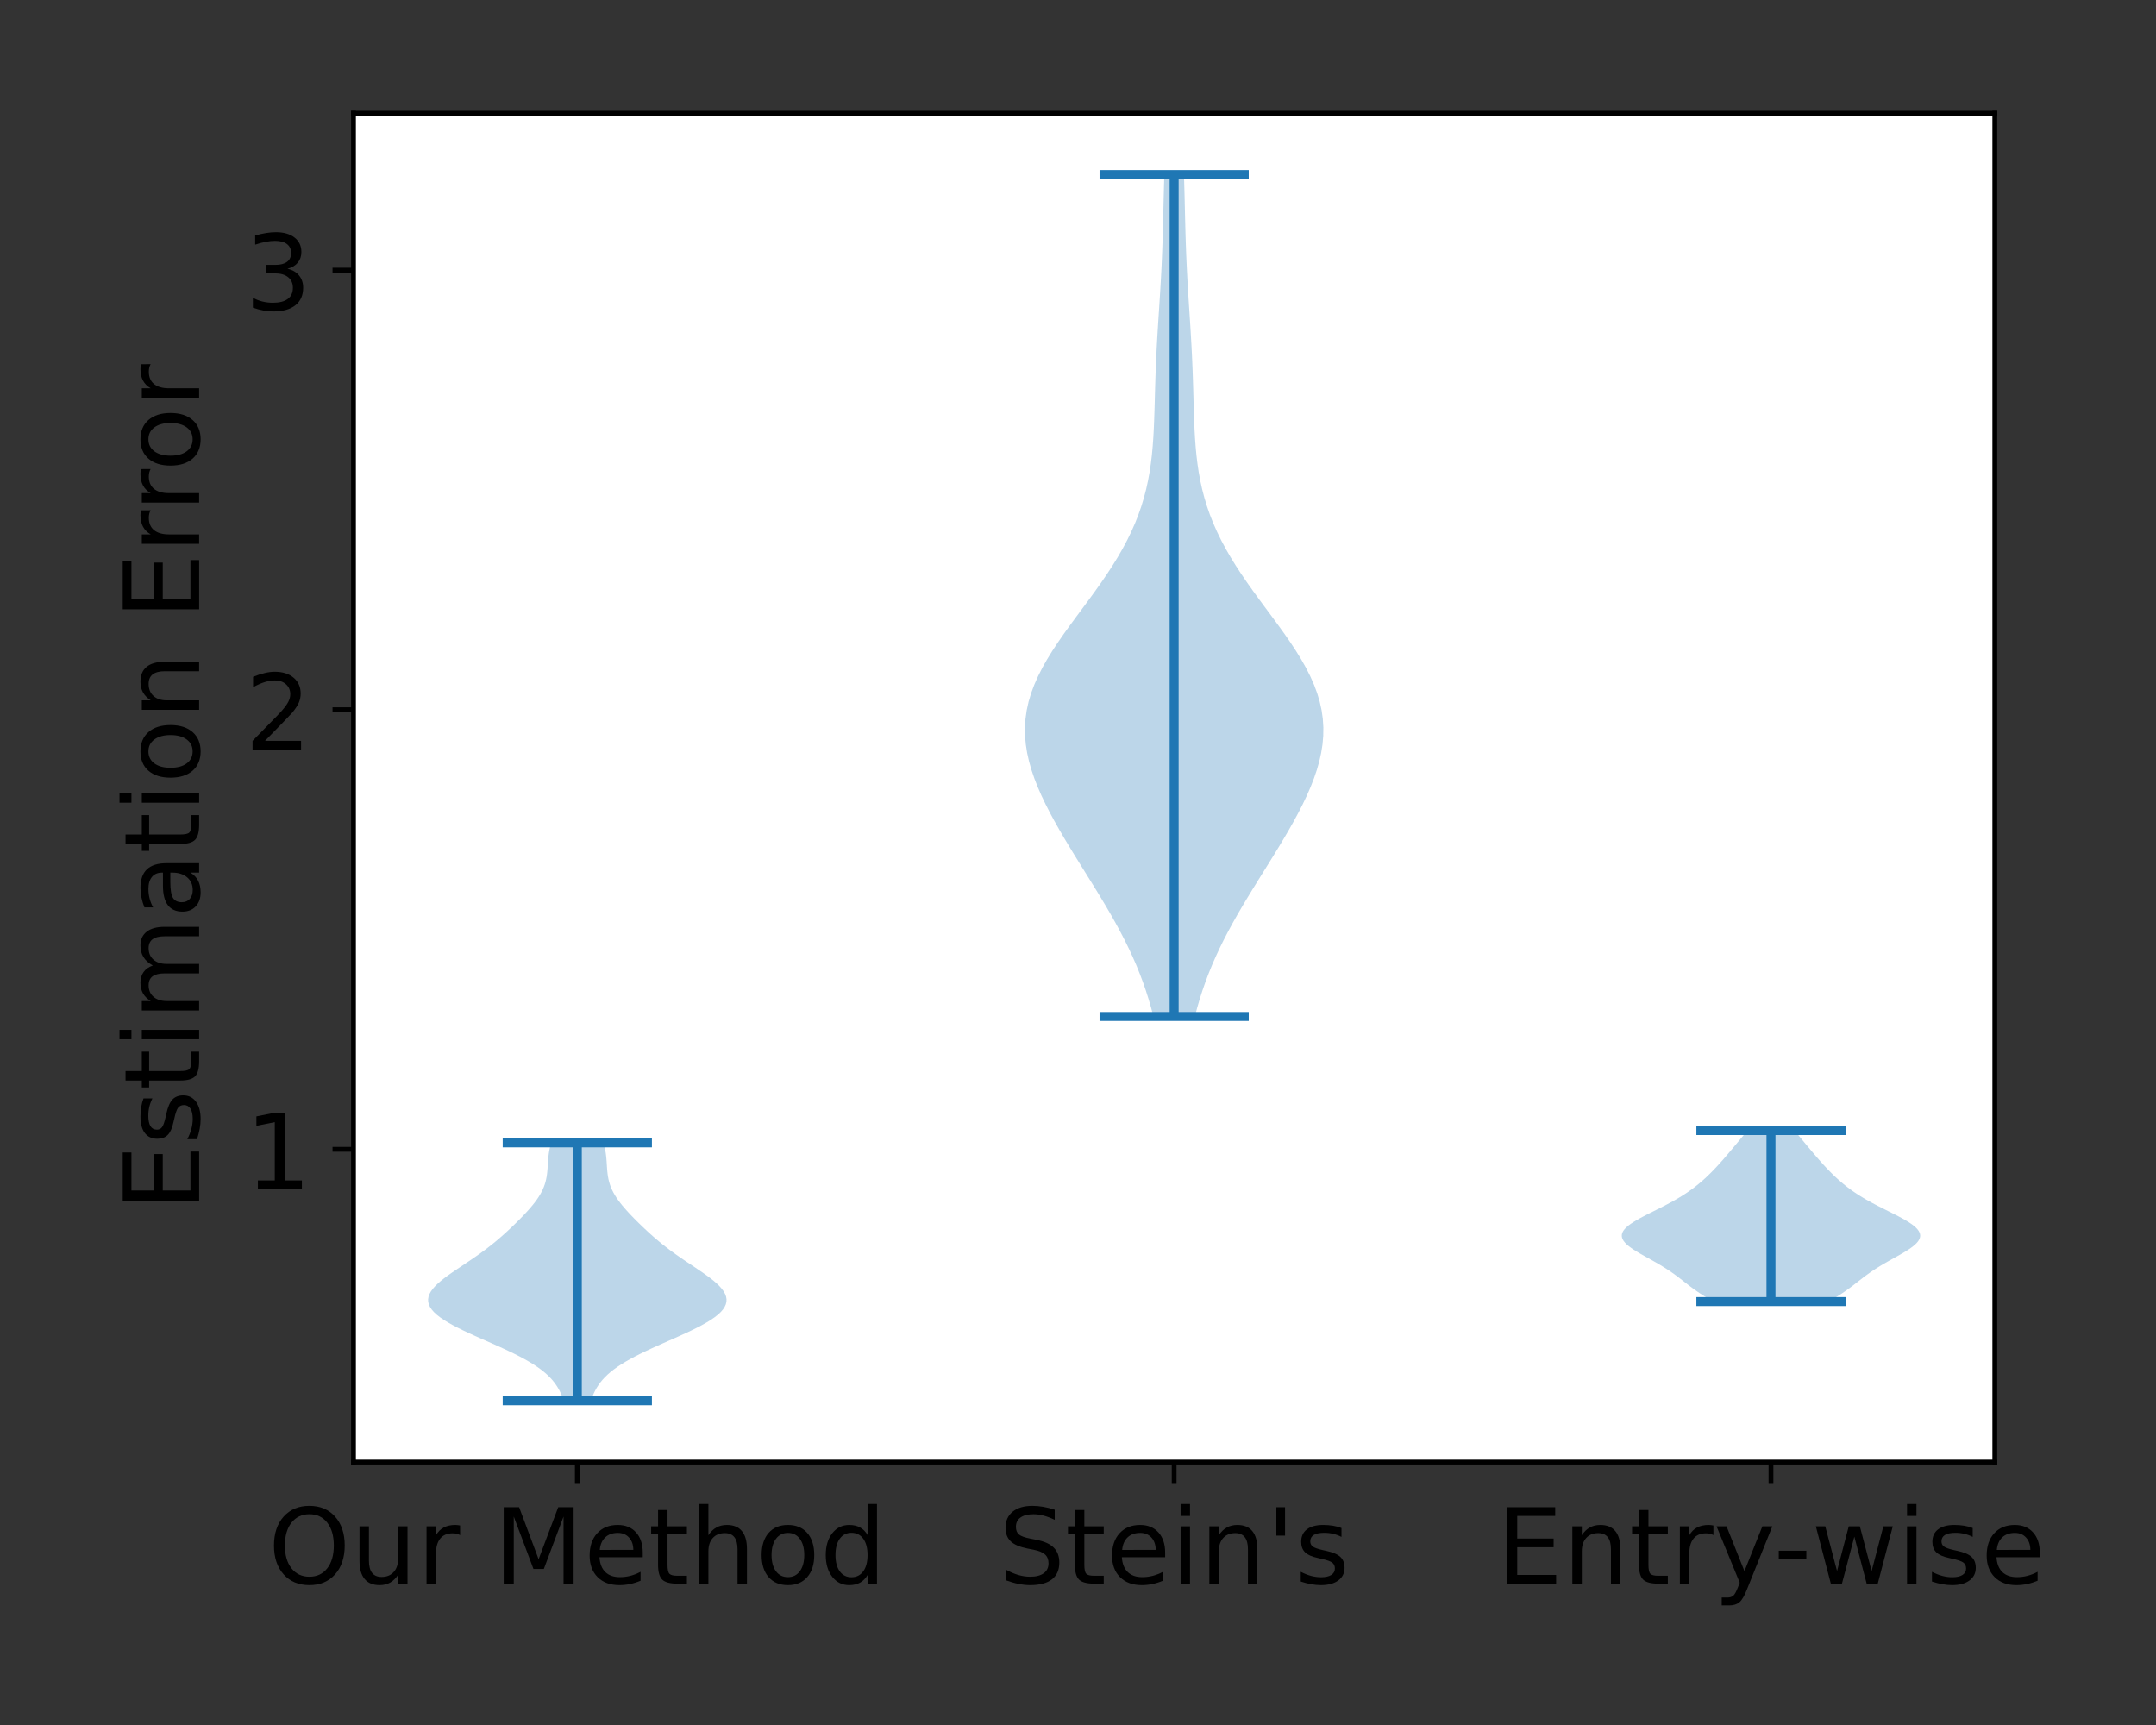 <?xml version="1.0" encoding="utf-8" standalone="no"?>
<!DOCTYPE svg PUBLIC "-//W3C//DTD SVG 1.1//EN"
  "http://www.w3.org/Graphics/SVG/1.1/DTD/svg11.dtd">
<!-- Created with matplotlib (https://matplotlib.org/) -->
<svg height="288pt" version="1.1" viewBox="0 0 360 288" width="360pt" xmlns="http://www.w3.org/2000/svg" xmlns:xlink="http://www.w3.org/1999/xlink">
 <rect x="0" y="0" width="360" height="288" fill="#333333" stroke="none"/>
 <defs>
  <style type="text/css">*{stroke-linecap:butt;stroke-linejoin:round;}</style>
 </defs>
 <g id="figure_1">
  <g id="patch_1">
   <path d="M 0 288 
L 360 288 
L 360 0 
L 0 0 
z
" style="fill:none;"/>
  </g>
  <g id="axes_1">
   <g id="patch_2">
    <path d="M 59.025 244.1 
L 333.083 244.1 
L 333.083 18.9 
L 59.025 18.9 
z
" style="fill:#ffffff;"/>
   </g>
   <g id="PolyCollection_1">
    <path clip-path="url(#pf99991a822)" d="M 98.66 233.864 
L 94.133 233.864 
L 93.977 233.429 
L 93.804 232.994 
L 93.612 232.559 
L 93.395 232.124 
L 93.15 231.689 
L 92.874 231.254 
L 92.56 230.819 
L 92.206 230.384 
L 91.807 229.949 
L 91.361 229.514 
L 90.863 229.079 
L 90.313 228.644 
L 89.709 228.209 
L 89.051 227.774 
L 88.339 227.34 
L 87.576 226.905 
L 86.763 226.47 
L 85.906 226.035 
L 85.009 225.6 
L 84.079 225.165 
L 83.123 224.73 
L 82.149 224.295 
L 81.166 223.86 
L 80.183 223.425 
L 79.211 222.99 
L 78.258 222.555 
L 77.335 222.12 
L 76.452 221.685 
L 75.619 221.25 
L 74.843 220.815 
L 74.134 220.38 
L 73.498 219.946 
L 72.942 219.511 
L 72.471 219.076 
L 72.089 218.641 
L 71.798 218.206 
L 71.6 217.771 
L 71.495 217.336 
L 71.482 216.901 
L 71.558 216.466 
L 71.719 216.031 
L 71.961 215.596 
L 72.278 215.161 
L 72.663 214.726 
L 73.109 214.291 
L 73.609 213.856 
L 74.154 213.421 
L 74.735 212.986 
L 75.346 212.552 
L 75.977 212.117 
L 76.622 211.682 
L 77.273 211.247 
L 77.924 210.812 
L 78.57 210.377 
L 79.206 209.942 
L 79.829 209.507 
L 80.436 209.072 
L 81.025 208.637 
L 81.595 208.202 
L 82.148 207.767 
L 82.682 207.332 
L 83.2 206.897 
L 83.703 206.462 
L 84.192 206.027 
L 84.67 205.592 
L 85.136 205.158 
L 85.594 204.723 
L 86.043 204.288 
L 86.484 203.853 
L 86.916 203.418 
L 87.338 202.983 
L 87.75 202.548 
L 88.149 202.113 
L 88.533 201.678 
L 88.899 201.243 
L 89.246 200.808 
L 89.57 200.373 
L 89.87 199.938 
L 90.144 199.503 
L 90.389 199.068 
L 90.605 198.633 
L 90.792 198.199 
L 90.951 197.764 
L 91.083 197.329 
L 91.189 196.894 
L 91.273 196.459 
L 91.337 196.024 
L 91.386 195.589 
L 91.423 195.154 
L 91.453 194.719 
L 91.481 194.284 
L 91.509 193.849 
L 91.544 193.414 
L 91.587 192.979 
L 91.643 192.544 
L 91.715 192.109 
L 91.803 191.674 
L 91.909 191.239 
L 92.034 190.805 
L 100.759 190.805 
L 100.759 190.805 
L 100.884 191.239 
L 100.99 191.674 
L 101.078 192.109 
L 101.15 192.544 
L 101.206 192.979 
L 101.249 193.414 
L 101.284 193.849 
L 101.313 194.284 
L 101.34 194.719 
L 101.37 195.154 
L 101.407 195.589 
L 101.456 196.024 
L 101.52 196.459 
L 101.604 196.894 
L 101.71 197.329 
L 101.842 197.764 
L 102.001 198.199 
L 102.188 198.633 
L 102.404 199.068 
L 102.65 199.503 
L 102.923 199.938 
L 103.223 200.373 
L 103.547 200.808 
L 103.894 201.243 
L 104.26 201.678 
L 104.644 202.113 
L 105.043 202.548 
L 105.455 202.983 
L 105.877 203.418 
L 106.309 203.853 
L 106.75 204.288 
L 107.199 204.723 
L 107.657 205.158 
L 108.124 205.592 
L 108.601 206.027 
L 109.09 206.462 
L 109.593 206.897 
L 110.111 207.332 
L 110.645 207.767 
L 111.198 208.202 
L 111.768 208.637 
L 112.358 209.072 
L 112.964 209.507 
L 113.587 209.942 
L 114.223 210.377 
L 114.869 210.812 
L 115.52 211.247 
L 116.171 211.682 
L 116.816 212.117 
L 117.447 212.552 
L 118.058 212.986 
L 118.639 213.421 
L 119.184 213.856 
L 119.684 214.291 
L 120.13 214.726 
L 120.515 215.161 
L 120.832 215.596 
L 121.074 216.031 
L 121.235 216.466 
L 121.311 216.901 
L 121.298 217.336 
L 121.193 217.771 
L 120.995 218.206 
L 120.704 218.641 
L 120.322 219.076 
L 119.851 219.511 
L 119.295 219.946 
L 118.659 220.38 
L 117.95 220.815 
L 117.174 221.25 
L 116.341 221.685 
L 115.458 222.12 
L 114.535 222.555 
L 113.582 222.99 
L 112.61 223.425 
L 111.627 223.86 
L 110.644 224.295 
L 109.67 224.73 
L 108.714 225.165 
L 107.784 225.6 
L 106.887 226.035 
L 106.03 226.47 
L 105.217 226.905 
L 104.454 227.34 
L 103.742 227.774 
L 103.084 228.209 
L 102.48 228.644 
L 101.93 229.079 
L 101.433 229.514 
L 100.986 229.949 
L 100.587 230.384 
L 100.233 230.819 
L 99.92 231.254 
L 99.643 231.689 
L 99.398 232.124 
L 99.181 232.559 
L 98.989 232.994 
L 98.816 233.429 
L 98.66 233.864 
z
" style="fill:#1f77b4;fill-opacity:0.3;"/>
   </g>
   <g id="PolyCollection_2">
    <path clip-path="url(#pf99991a822)" d="M 199.514 169.706 
L 192.594 169.706 
L 192.217 168.286 
L 191.803 166.866 
L 191.352 165.446 
L 190.86 164.027 
L 190.327 162.607 
L 189.752 161.187 
L 189.134 159.767 
L 188.475 158.347 
L 187.775 156.927 
L 187.038 155.507 
L 186.266 154.087 
L 185.464 152.667 
L 184.635 151.247 
L 183.784 149.828 
L 182.917 148.408 
L 182.038 146.988 
L 181.154 145.568 
L 180.27 144.148 
L 179.391 142.728 
L 178.523 141.308 
L 177.672 139.888 
L 176.843 138.468 
L 176.043 137.048 
L 175.278 135.629 
L 174.554 134.209 
L 173.879 132.789 
L 173.261 131.369 
L 172.706 129.949 
L 172.223 128.529 
L 171.819 127.109 
L 171.503 125.689 
L 171.28 124.269 
L 171.157 122.85 
L 171.14 121.43 
L 171.231 120.01 
L 171.433 118.59 
L 171.745 117.17 
L 172.168 115.75 
L 172.695 114.33 
L 173.323 112.91 
L 174.043 111.49 
L 174.846 110.07 
L 175.722 108.651 
L 176.66 107.231 
L 177.645 105.811 
L 178.666 104.391 
L 179.709 102.971 
L 180.762 101.551 
L 181.81 100.131 
L 182.844 98.711 
L 183.852 97.291 
L 184.824 95.871 
L 185.752 94.452 
L 186.628 93.032 
L 187.447 91.612 
L 188.204 90.192 
L 188.897 88.772 
L 189.524 87.352 
L 190.084 85.932 
L 190.579 84.512 
L 191.009 83.092 
L 191.379 81.673 
L 191.691 80.253 
L 191.951 78.833 
L 192.163 77.413 
L 192.333 75.993 
L 192.466 74.573 
L 192.57 73.153 
L 192.65 71.733 
L 192.711 70.313 
L 192.76 68.893 
L 192.802 67.474 
L 192.84 66.054 
L 192.88 64.634 
L 192.924 63.214 
L 192.973 61.794 
L 193.031 60.374 
L 193.097 58.954 
L 193.17 57.534 
L 193.251 56.114 
L 193.337 54.694 
L 193.427 53.275 
L 193.52 51.855 
L 193.611 50.435 
L 193.701 49.015 
L 193.786 47.595 
L 193.865 46.175 
L 193.938 44.755 
L 194.003 43.335 
L 194.061 41.915 
L 194.111 40.496 
L 194.155 39.076 
L 194.194 37.656 
L 194.23 36.236 
L 194.263 34.816 
L 194.297 33.396 
L 194.333 31.976 
L 194.372 30.556 
L 194.416 29.136 
L 197.692 29.136 
L 197.692 29.136 
L 197.736 30.556 
L 197.775 31.976 
L 197.811 33.396 
L 197.845 34.816 
L 197.878 36.236 
L 197.914 37.656 
L 197.953 39.076 
L 197.997 40.496 
L 198.047 41.915 
L 198.105 43.335 
L 198.17 44.755 
L 198.243 46.175 
L 198.322 47.595 
L 198.407 49.015 
L 198.497 50.435 
L 198.588 51.855 
L 198.681 53.275 
L 198.771 54.694 
L 198.857 56.114 
L 198.938 57.534 
L 199.011 58.954 
L 199.077 60.374 
L 199.135 61.794 
L 199.184 63.214 
L 199.228 64.634 
L 199.268 66.054 
L 199.306 67.474 
L 199.348 68.893 
L 199.397 70.313 
L 199.458 71.733 
L 199.538 73.153 
L 199.642 74.573 
L 199.775 75.993 
L 199.945 77.413 
L 200.157 78.833 
L 200.417 80.253 
L 200.729 81.673 
L 201.099 83.092 
L 201.529 84.512 
L 202.024 85.932 
L 202.584 87.352 
L 203.211 88.772 
L 203.904 90.192 
L 204.661 91.612 
L 205.48 93.032 
L 206.356 94.452 
L 207.284 95.871 
L 208.256 97.291 
L 209.264 98.711 
L 210.297 100.131 
L 211.346 101.551 
L 212.399 102.971 
L 213.442 104.391 
L 214.463 105.811 
L 215.448 107.231 
L 216.385 108.651 
L 217.262 110.07 
L 218.065 111.49 
L 218.785 112.91 
L 219.413 114.33 
L 219.94 115.75 
L 220.363 117.17 
L 220.675 118.59 
L 220.877 120.01 
L 220.968 121.43 
L 220.951 122.85 
L 220.828 124.269 
L 220.605 125.689 
L 220.289 127.109 
L 219.885 128.529 
L 219.402 129.949 
L 218.847 131.369 
L 218.229 132.789 
L 217.554 134.209 
L 216.83 135.629 
L 216.065 137.048 
L 215.265 138.468 
L 214.436 139.888 
L 213.585 141.308 
L 212.717 142.728 
L 211.838 144.148 
L 210.954 145.568 
L 210.07 146.988 
L 209.191 148.408 
L 208.324 149.828 
L 207.473 151.247 
L 206.644 152.667 
L 205.841 154.087 
L 205.07 155.507 
L 204.332 156.927 
L 203.633 158.347 
L 202.974 159.767 
L 202.356 161.187 
L 201.781 162.607 
L 201.248 164.027 
L 200.756 165.446 
L 200.305 166.866 
L 199.891 168.286 
L 199.514 169.706 
z
" style="fill:#1f77b4;fill-opacity:0.3;"/>
   </g>
   <g id="PolyCollection_3">
    <path clip-path="url(#pf99991a822)" d="M 305.338 217.305 
L 286.085 217.305 
L 285.591 217.016 
L 285.109 216.728 
L 284.641 216.439 
L 284.188 216.151 
L 283.75 215.863 
L 283.328 215.574 
L 282.919 215.286 
L 282.524 214.997 
L 282.139 214.709 
L 281.762 214.42 
L 281.391 214.132 
L 281.022 213.844 
L 280.652 213.555 
L 280.277 213.267 
L 279.894 212.978 
L 279.5 212.69 
L 279.092 212.401 
L 278.669 212.113 
L 278.23 211.825 
L 277.773 211.536 
L 277.299 211.248 
L 276.81 210.959 
L 276.308 210.671 
L 275.797 210.382 
L 275.279 210.094 
L 274.761 209.806 
L 274.249 209.517 
L 273.747 209.229 
L 273.264 208.94 
L 272.806 208.652 
L 272.38 208.364 
L 271.993 208.075 
L 271.65 207.787 
L 271.359 207.498 
L 271.125 207.21 
L 270.951 206.921 
L 270.841 206.633 
L 270.797 206.345 
L 270.821 206.056 
L 270.911 205.768 
L 271.068 205.479 
L 271.289 205.191 
L 271.57 204.902 
L 271.907 204.614 
L 272.295 204.326 
L 272.729 204.037 
L 273.202 203.749 
L 273.708 203.46 
L 274.241 203.172 
L 274.793 202.883 
L 275.359 202.595 
L 275.934 202.307 
L 276.51 202.018 
L 277.085 201.73 
L 277.653 201.441 
L 278.21 201.153 
L 278.754 200.864 
L 279.283 200.576 
L 279.795 200.288 
L 280.289 199.999 
L 280.764 199.711 
L 281.22 199.422 
L 281.657 199.134 
L 282.077 198.846 
L 282.48 198.557 
L 282.866 198.269 
L 283.237 197.98 
L 283.595 197.692 
L 283.94 197.403 
L 284.273 197.115 
L 284.595 196.827 
L 284.908 196.538 
L 285.211 196.25 
L 285.507 195.961 
L 285.796 195.673 
L 286.078 195.384 
L 286.354 195.096 
L 286.625 194.808 
L 286.891 194.519 
L 287.153 194.231 
L 287.41 193.942 
L 287.665 193.654 
L 287.917 193.365 
L 288.166 193.077 
L 288.413 192.789 
L 288.658 192.5 
L 288.902 192.212 
L 289.146 191.923 
L 289.388 191.635 
L 289.63 191.346 
L 289.871 191.058 
L 290.111 190.77 
L 290.351 190.481 
L 290.591 190.193 
L 290.829 189.904 
L 291.067 189.616 
L 291.303 189.328 
L 291.537 189.039 
L 291.769 188.751 
L 299.654 188.751 
L 299.654 188.751 
L 299.886 189.039 
L 300.12 189.328 
L 300.356 189.616 
L 300.593 189.904 
L 300.832 190.193 
L 301.071 190.481 
L 301.312 190.77 
L 301.552 191.058 
L 301.793 191.346 
L 302.035 191.635 
L 302.277 191.923 
L 302.52 192.212 
L 302.764 192.5 
L 303.01 192.789 
L 303.257 193.077 
L 303.506 193.365 
L 303.758 193.654 
L 304.012 193.942 
L 304.27 194.231 
L 304.532 194.519 
L 304.798 194.808 
L 305.069 195.096 
L 305.345 195.384 
L 305.627 195.673 
L 305.916 195.961 
L 306.211 196.25 
L 306.515 196.538 
L 306.828 196.827 
L 307.15 197.115 
L 307.483 197.403 
L 307.828 197.692 
L 308.185 197.98 
L 308.557 198.269 
L 308.943 198.557 
L 309.346 198.846 
L 309.765 199.134 
L 310.203 199.422 
L 310.659 199.711 
L 311.134 199.999 
L 311.628 200.288 
L 312.14 200.576 
L 312.668 200.864 
L 313.213 201.153 
L 313.77 201.441 
L 314.338 201.73 
L 314.912 202.018 
L 315.489 202.307 
L 316.063 202.595 
L 316.63 202.883 
L 317.182 203.172 
L 317.715 203.46 
L 318.221 203.749 
L 318.694 204.037 
L 319.127 204.326 
L 319.516 204.614 
L 319.853 204.902 
L 320.134 205.191 
L 320.354 205.479 
L 320.511 205.768 
L 320.602 206.056 
L 320.626 206.345 
L 320.582 206.633 
L 320.472 206.921 
L 320.298 207.21 
L 320.063 207.498 
L 319.772 207.787 
L 319.43 208.075 
L 319.043 208.364 
L 318.617 208.652 
L 318.159 208.94 
L 317.675 209.229 
L 317.174 209.517 
L 316.661 209.806 
L 316.143 210.094 
L 315.626 210.382 
L 315.115 210.671 
L 314.613 210.959 
L 314.124 211.248 
L 313.65 211.536 
L 313.193 211.825 
L 312.754 212.113 
L 312.331 212.401 
L 311.923 212.69 
L 311.529 212.978 
L 311.146 213.267 
L 310.771 213.555 
L 310.401 213.844 
L 310.032 214.132 
L 309.66 214.42 
L 309.284 214.709 
L 308.899 214.997 
L 308.504 215.286 
L 308.095 215.574 
L 307.673 215.863 
L 307.235 216.151 
L 306.782 216.439 
L 306.314 216.728 
L 305.832 217.016 
L 305.338 217.305 
z
" style="fill:#1f77b4;fill-opacity:0.3;"/>
   </g>
   <g id="matplotlib.axis_1">
    <g id="xtick_1">
     <g id="line2d_1">
      <defs>
       <path d="M 0 0 
L 0 3.5 
" id="md094836256" style="stroke:#000000;stroke-width:0.8;"/>
      </defs>
      <g>
       <use style="stroke:#000000;stroke-width:0.8;" x="96.397" xlink:href="#md094836256" y="244.1"/>
      </g>
     </g>
     <g id="text_1">
      <!-- Our Method -->
      <g transform="translate(44.767 264.397)scale(0.175 -0.175)">
       <defs>
        <path d="M 39.406 66.219 
Q 28.656 66.219 22.328 58.203 
Q 16.016 50.203 16.016 36.375 
Q 16.016 22.609 22.328 14.594 
Q 28.656 6.594 39.406 6.594 
Q 50.141 6.594 56.422 14.594 
Q 62.703 22.609 62.703 36.375 
Q 62.703 50.203 56.422 58.203 
Q 50.141 66.219 39.406 66.219 
z
M 39.406 74.219 
Q 54.734 74.219 63.906 63.938 
Q 73.094 53.656 73.094 36.375 
Q 73.094 19.141 63.906 8.859 
Q 54.734 -1.422 39.406 -1.422 
Q 24.031 -1.422 14.812 8.828 
Q 5.609 19.094 5.609 36.375 
Q 5.609 53.656 14.812 63.938 
Q 24.031 74.219 39.406 74.219 
z
" id="DejaVuSans-79"/>
        <path d="M 8.5 21.578 
L 8.5 54.688 
L 17.484 54.688 
L 17.484 21.922 
Q 17.484 14.156 20.5 10.266 
Q 23.531 6.391 29.594 6.391 
Q 36.859 6.391 41.078 11.031 
Q 45.312 15.672 45.312 23.688 
L 45.312 54.688 
L 54.297 54.688 
L 54.297 0 
L 45.312 0 
L 45.312 8.406 
Q 42.047 3.422 37.719 1 
Q 33.406 -1.422 27.688 -1.422 
Q 18.266 -1.422 13.375 4.438 
Q 8.5 10.297 8.5 21.578 
z
M 31.109 56 
z
" id="DejaVuSans-117"/>
        <path d="M 41.109 46.297 
Q 39.594 47.172 37.812 47.578 
Q 36.031 48 33.891 48 
Q 26.266 48 22.188 43.047 
Q 18.109 38.094 18.109 28.812 
L 18.109 0 
L 9.078 0 
L 9.078 54.688 
L 18.109 54.688 
L 18.109 46.188 
Q 20.953 51.172 25.484 53.578 
Q 30.031 56 36.531 56 
Q 37.453 56 38.578 55.875 
Q 39.703 55.766 41.062 55.516 
z
" id="DejaVuSans-114"/>
        <path id="DejaVuSans-32"/>
        <path d="M 9.812 72.906 
L 24.516 72.906 
L 43.109 23.297 
L 61.812 72.906 
L 76.516 72.906 
L 76.516 0 
L 66.891 0 
L 66.891 64.016 
L 48.094 14.016 
L 38.188 14.016 
L 19.391 64.016 
L 19.391 0 
L 9.812 0 
z
" id="DejaVuSans-77"/>
        <path d="M 56.203 29.594 
L 56.203 25.203 
L 14.891 25.203 
Q 15.484 15.922 20.484 11.062 
Q 25.484 6.203 34.422 6.203 
Q 39.594 6.203 44.453 7.469 
Q 49.312 8.734 54.109 11.281 
L 54.109 2.781 
Q 49.266 0.734 44.188 -0.344 
Q 39.109 -1.422 33.891 -1.422 
Q 20.797 -1.422 13.156 6.188 
Q 5.516 13.812 5.516 26.812 
Q 5.516 40.234 12.766 48.109 
Q 20.016 56 32.328 56 
Q 43.359 56 49.781 48.891 
Q 56.203 41.797 56.203 29.594 
z
M 47.219 32.234 
Q 47.125 39.594 43.094 43.984 
Q 39.062 48.391 32.422 48.391 
Q 24.906 48.391 20.391 44.141 
Q 15.875 39.891 15.188 32.172 
z
" id="DejaVuSans-101"/>
        <path d="M 18.312 70.219 
L 18.312 54.688 
L 36.812 54.688 
L 36.812 47.703 
L 18.312 47.703 
L 18.312 18.016 
Q 18.312 11.328 20.141 9.422 
Q 21.969 7.516 27.594 7.516 
L 36.812 7.516 
L 36.812 0 
L 27.594 0 
Q 17.188 0 13.234 3.875 
Q 9.281 7.766 9.281 18.016 
L 9.281 47.703 
L 2.688 47.703 
L 2.688 54.688 
L 9.281 54.688 
L 9.281 70.219 
z
" id="DejaVuSans-116"/>
        <path d="M 54.891 33.016 
L 54.891 0 
L 45.906 0 
L 45.906 32.719 
Q 45.906 40.484 42.875 44.328 
Q 39.844 48.188 33.797 48.188 
Q 26.516 48.188 22.312 43.547 
Q 18.109 38.922 18.109 30.906 
L 18.109 0 
L 9.078 0 
L 9.078 75.984 
L 18.109 75.984 
L 18.109 46.188 
Q 21.344 51.125 25.703 53.562 
Q 30.078 56 35.797 56 
Q 45.219 56 50.047 50.172 
Q 54.891 44.344 54.891 33.016 
z
" id="DejaVuSans-104"/>
        <path d="M 30.609 48.391 
Q 23.391 48.391 19.188 42.75 
Q 14.984 37.109 14.984 27.297 
Q 14.984 17.484 19.156 11.844 
Q 23.344 6.203 30.609 6.203 
Q 37.797 6.203 41.984 11.859 
Q 46.188 17.531 46.188 27.297 
Q 46.188 37.016 41.984 42.703 
Q 37.797 48.391 30.609 48.391 
z
M 30.609 56 
Q 42.328 56 49.016 48.375 
Q 55.719 40.766 55.719 27.297 
Q 55.719 13.875 49.016 6.219 
Q 42.328 -1.422 30.609 -1.422 
Q 18.844 -1.422 12.172 6.219 
Q 5.516 13.875 5.516 27.297 
Q 5.516 40.766 12.172 48.375 
Q 18.844 56 30.609 56 
z
" id="DejaVuSans-111"/>
        <path d="M 45.406 46.391 
L 45.406 75.984 
L 54.391 75.984 
L 54.391 0 
L 45.406 0 
L 45.406 8.203 
Q 42.578 3.328 38.25 0.953 
Q 33.938 -1.422 27.875 -1.422 
Q 17.969 -1.422 11.734 6.484 
Q 5.516 14.406 5.516 27.297 
Q 5.516 40.188 11.734 48.094 
Q 17.969 56 27.875 56 
Q 33.938 56 38.25 53.625 
Q 42.578 51.266 45.406 46.391 
z
M 14.797 27.297 
Q 14.797 17.391 18.875 11.75 
Q 22.953 6.109 30.078 6.109 
Q 37.203 6.109 41.297 11.75 
Q 45.406 17.391 45.406 27.297 
Q 45.406 37.203 41.297 42.844 
Q 37.203 48.484 30.078 48.484 
Q 22.953 48.484 18.875 42.844 
Q 14.797 37.203 14.797 27.297 
z
" id="DejaVuSans-100"/>
       </defs>
       <use xlink:href="#DejaVuSans-79"/>
       <use x="78.711" xlink:href="#DejaVuSans-117"/>
       <use x="142.09" xlink:href="#DejaVuSans-114"/>
       <use x="183.203" xlink:href="#DejaVuSans-32"/>
       <use x="214.99" xlink:href="#DejaVuSans-77"/>
       <use x="301.27" xlink:href="#DejaVuSans-101"/>
       <use x="362.793" xlink:href="#DejaVuSans-116"/>
       <use x="402.002" xlink:href="#DejaVuSans-104"/>
       <use x="465.381" xlink:href="#DejaVuSans-111"/>
       <use x="526.562" xlink:href="#DejaVuSans-100"/>
      </g>
     </g>
    </g>
    <g id="xtick_2">
     <g id="line2d_2">
      <g>
       <use style="stroke:#000000;stroke-width:0.8;" x="196.054" xlink:href="#md094836256" y="244.1"/>
      </g>
     </g>
     <g id="text_2">
      <!-- Stein's -->
      <g transform="translate(166.746 264.397)scale(0.175 -0.175)">
       <defs>
        <path d="M 53.516 70.516 
L 53.516 60.891 
Q 47.906 63.578 42.922 64.891 
Q 37.938 66.219 33.297 66.219 
Q 25.25 66.219 20.875 63.094 
Q 16.5 59.969 16.5 54.203 
Q 16.5 49.359 19.406 46.891 
Q 22.312 44.438 30.422 42.922 
L 36.375 41.703 
Q 47.406 39.594 52.656 34.297 
Q 57.906 29 57.906 20.125 
Q 57.906 9.516 50.797 4.047 
Q 43.703 -1.422 29.984 -1.422 
Q 24.812 -1.422 18.969 -0.25 
Q 13.141 0.922 6.891 3.219 
L 6.891 13.375 
Q 12.891 10.016 18.656 8.297 
Q 24.422 6.594 29.984 6.594 
Q 38.422 6.594 43.016 9.906 
Q 47.609 13.234 47.609 19.391 
Q 47.609 24.75 44.312 27.781 
Q 41.016 30.812 33.5 32.328 
L 27.484 33.5 
Q 16.453 35.688 11.516 40.375 
Q 6.594 45.062 6.594 53.422 
Q 6.594 63.094 13.406 68.656 
Q 20.219 74.219 32.172 74.219 
Q 37.312 74.219 42.625 73.281 
Q 47.953 72.359 53.516 70.516 
z
" id="DejaVuSans-83"/>
        <path d="M 9.422 54.688 
L 18.406 54.688 
L 18.406 0 
L 9.422 0 
z
M 9.422 75.984 
L 18.406 75.984 
L 18.406 64.594 
L 9.422 64.594 
z
" id="DejaVuSans-105"/>
        <path d="M 54.891 33.016 
L 54.891 0 
L 45.906 0 
L 45.906 32.719 
Q 45.906 40.484 42.875 44.328 
Q 39.844 48.188 33.797 48.188 
Q 26.516 48.188 22.312 43.547 
Q 18.109 38.922 18.109 30.906 
L 18.109 0 
L 9.078 0 
L 9.078 54.688 
L 18.109 54.688 
L 18.109 46.188 
Q 21.344 51.125 25.703 53.562 
Q 30.078 56 35.797 56 
Q 45.219 56 50.047 50.172 
Q 54.891 44.344 54.891 33.016 
z
" id="DejaVuSans-110"/>
        <path d="M 17.922 72.906 
L 17.922 45.797 
L 9.625 45.797 
L 9.625 72.906 
z
" id="DejaVuSans-39"/>
        <path d="M 44.281 53.078 
L 44.281 44.578 
Q 40.484 46.531 36.375 47.5 
Q 32.281 48.484 27.875 48.484 
Q 21.188 48.484 17.844 46.438 
Q 14.5 44.391 14.5 40.281 
Q 14.5 37.156 16.891 35.375 
Q 19.281 33.594 26.516 31.984 
L 29.594 31.297 
Q 39.156 29.25 43.188 25.516 
Q 47.219 21.781 47.219 15.094 
Q 47.219 7.469 41.188 3.016 
Q 35.156 -1.422 24.609 -1.422 
Q 20.219 -1.422 15.453 -0.562 
Q 10.688 0.297 5.422 2 
L 5.422 11.281 
Q 10.406 8.688 15.234 7.391 
Q 20.062 6.109 24.812 6.109 
Q 31.156 6.109 34.562 8.281 
Q 37.984 10.453 37.984 14.406 
Q 37.984 18.062 35.516 20.016 
Q 33.062 21.969 24.703 23.781 
L 21.578 24.516 
Q 13.234 26.266 9.516 29.906 
Q 5.812 33.547 5.812 39.891 
Q 5.812 47.609 11.281 51.797 
Q 16.75 56 26.812 56 
Q 31.781 56 36.172 55.266 
Q 40.578 54.547 44.281 53.078 
z
" id="DejaVuSans-115"/>
       </defs>
       <use xlink:href="#DejaVuSans-83"/>
       <use x="63.477" xlink:href="#DejaVuSans-116"/>
       <use x="102.686" xlink:href="#DejaVuSans-101"/>
       <use x="164.209" xlink:href="#DejaVuSans-105"/>
       <use x="191.992" xlink:href="#DejaVuSans-110"/>
       <use x="255.371" xlink:href="#DejaVuSans-39"/>
       <use x="282.861" xlink:href="#DejaVuSans-115"/>
      </g>
     </g>
    </g>
    <g id="xtick_3">
     <g id="line2d_3">
      <g>
       <use style="stroke:#000000;stroke-width:0.8;" x="295.711" xlink:href="#md094836256" y="244.1"/>
      </g>
     </g>
     <g id="text_3">
      <!-- Entry-wise -->
      <g transform="translate(249.898 264.397)scale(0.175 -0.175)">
       <defs>
        <path d="M 9.812 72.906 
L 55.906 72.906 
L 55.906 64.594 
L 19.672 64.594 
L 19.672 43.016 
L 54.391 43.016 
L 54.391 34.719 
L 19.672 34.719 
L 19.672 8.297 
L 56.781 8.297 
L 56.781 0 
L 9.812 0 
z
" id="DejaVuSans-69"/>
        <path d="M 32.172 -5.078 
Q 28.375 -14.844 24.75 -17.812 
Q 21.141 -20.797 15.094 -20.797 
L 7.906 -20.797 
L 7.906 -13.281 
L 13.188 -13.281 
Q 16.891 -13.281 18.938 -11.516 
Q 21 -9.766 23.484 -3.219 
L 25.094 0.875 
L 2.984 54.688 
L 12.5 54.688 
L 29.594 11.922 
L 46.688 54.688 
L 56.203 54.688 
z
" id="DejaVuSans-121"/>
        <path d="M 4.891 31.391 
L 31.203 31.391 
L 31.203 23.391 
L 4.891 23.391 
z
" id="DejaVuSans-45"/>
        <path d="M 4.203 54.688 
L 13.188 54.688 
L 24.422 12.016 
L 35.594 54.688 
L 46.188 54.688 
L 57.422 12.016 
L 68.609 54.688 
L 77.594 54.688 
L 63.281 0 
L 52.688 0 
L 40.922 44.828 
L 29.109 0 
L 18.5 0 
z
" id="DejaVuSans-119"/>
       </defs>
       <use xlink:href="#DejaVuSans-69"/>
       <use x="63.184" xlink:href="#DejaVuSans-110"/>
       <use x="126.562" xlink:href="#DejaVuSans-116"/>
       <use x="165.771" xlink:href="#DejaVuSans-114"/>
       <use x="206.885" xlink:href="#DejaVuSans-121"/>
       <use x="264.314" xlink:href="#DejaVuSans-45"/>
       <use x="300.398" xlink:href="#DejaVuSans-119"/>
       <use x="382.186" xlink:href="#DejaVuSans-105"/>
       <use x="409.969" xlink:href="#DejaVuSans-115"/>
       <use x="462.068" xlink:href="#DejaVuSans-101"/>
      </g>
     </g>
    </g>
   </g>
   <g id="matplotlib.axis_2">
    <g id="ytick_1">
     <g id="line2d_4">
      <defs>
       <path d="M 0 0 
L -3.5 0 
" id="m6d89d39eb7" style="stroke:#000000;stroke-width:0.8;"/>
      </defs>
      <g>
       <use style="stroke:#000000;stroke-width:0.8;" x="59.025" xlink:href="#m6d89d39eb7" y="191.884"/>
      </g>
     </g>
     <g id="text_4">
      <!-- 1 -->
      <g transform="translate(40.891 198.533)scale(0.175 -0.175)">
       <defs>
        <path d="M 12.406 8.297 
L 28.516 8.297 
L 28.516 63.922 
L 10.984 60.406 
L 10.984 69.391 
L 28.422 72.906 
L 38.281 72.906 
L 38.281 8.297 
L 54.391 8.297 
L 54.391 0 
L 12.406 0 
z
" id="DejaVuSans-49"/>
       </defs>
       <use xlink:href="#DejaVuSans-49"/>
      </g>
     </g>
    </g>
    <g id="ytick_2">
     <g id="line2d_5">
      <g>
       <use style="stroke:#000000;stroke-width:0.8;" x="59.025" xlink:href="#m6d89d39eb7" y="118.492"/>
      </g>
     </g>
     <g id="text_5">
      <!-- 2 -->
      <g transform="translate(40.891 125.141)scale(0.175 -0.175)">
       <defs>
        <path d="M 19.188 8.297 
L 53.609 8.297 
L 53.609 0 
L 7.328 0 
L 7.328 8.297 
Q 12.938 14.109 22.625 23.891 
Q 32.328 33.688 34.812 36.531 
Q 39.547 41.844 41.422 45.531 
Q 43.312 49.219 43.312 52.781 
Q 43.312 58.594 39.234 62.25 
Q 35.156 65.922 28.609 65.922 
Q 23.969 65.922 18.812 64.312 
Q 13.672 62.703 7.812 59.422 
L 7.812 69.391 
Q 13.766 71.781 18.938 73 
Q 24.125 74.219 28.422 74.219 
Q 39.75 74.219 46.484 68.547 
Q 53.219 62.891 53.219 53.422 
Q 53.219 48.922 51.531 44.891 
Q 49.859 40.875 45.406 35.406 
Q 44.188 33.984 37.641 27.219 
Q 31.109 20.453 19.188 8.297 
z
" id="DejaVuSans-50"/>
       </defs>
       <use xlink:href="#DejaVuSans-50"/>
      </g>
     </g>
    </g>
    <g id="ytick_3">
     <g id="line2d_6">
      <g>
       <use style="stroke:#000000;stroke-width:0.8;" x="59.025" xlink:href="#m6d89d39eb7" y="45.1"/>
      </g>
     </g>
     <g id="text_6">
      <!-- 3 -->
      <g transform="translate(40.891 51.749)scale(0.175 -0.175)">
       <defs>
        <path d="M 40.578 39.312 
Q 47.656 37.797 51.625 33 
Q 55.609 28.219 55.609 21.188 
Q 55.609 10.406 48.188 4.484 
Q 40.766 -1.422 27.094 -1.422 
Q 22.516 -1.422 17.656 -0.516 
Q 12.797 0.391 7.625 2.203 
L 7.625 11.719 
Q 11.719 9.328 16.594 8.109 
Q 21.484 6.891 26.812 6.891 
Q 36.078 6.891 40.938 10.547 
Q 45.797 14.203 45.797 21.188 
Q 45.797 27.641 41.281 31.266 
Q 36.766 34.906 28.719 34.906 
L 20.219 34.906 
L 20.219 43.016 
L 29.109 43.016 
Q 36.375 43.016 40.234 45.922 
Q 44.094 48.828 44.094 54.297 
Q 44.094 59.906 40.109 62.906 
Q 36.141 65.922 28.719 65.922 
Q 24.656 65.922 20.016 65.031 
Q 15.375 64.156 9.812 62.312 
L 9.812 71.094 
Q 15.438 72.656 20.344 73.438 
Q 25.25 74.219 29.594 74.219 
Q 40.828 74.219 47.359 69.109 
Q 53.906 64.016 53.906 55.328 
Q 53.906 49.266 50.438 45.094 
Q 46.969 40.922 40.578 39.312 
z
" id="DejaVuSans-51"/>
       </defs>
       <use xlink:href="#DejaVuSans-51"/>
      </g>
     </g>
    </g>
    <g id="text_7">
     <!-- Estimation Error -->
     <g transform="translate(33.251 202.199)rotate(-90)scale(0.175 -0.175)">
      <defs>
       <path d="M 52 44.188 
Q 55.375 50.25 60.062 53.125 
Q 64.75 56 71.094 56 
Q 79.641 56 84.281 50.016 
Q 88.922 44.047 88.922 33.016 
L 88.922 0 
L 79.891 0 
L 79.891 32.719 
Q 79.891 40.578 77.094 44.375 
Q 74.312 48.188 68.609 48.188 
Q 61.625 48.188 57.562 43.547 
Q 53.516 38.922 53.516 30.906 
L 53.516 0 
L 44.484 0 
L 44.484 32.719 
Q 44.484 40.625 41.703 44.406 
Q 38.922 48.188 33.109 48.188 
Q 26.219 48.188 22.156 43.531 
Q 18.109 38.875 18.109 30.906 
L 18.109 0 
L 9.078 0 
L 9.078 54.688 
L 18.109 54.688 
L 18.109 46.188 
Q 21.188 51.219 25.484 53.609 
Q 29.781 56 35.688 56 
Q 41.656 56 45.828 52.969 
Q 50 49.953 52 44.188 
z
" id="DejaVuSans-109"/>
       <path d="M 34.281 27.484 
Q 23.391 27.484 19.188 25 
Q 14.984 22.516 14.984 16.5 
Q 14.984 11.719 18.141 8.906 
Q 21.297 6.109 26.703 6.109 
Q 34.188 6.109 38.703 11.406 
Q 43.219 16.703 43.219 25.484 
L 43.219 27.484 
z
M 52.203 31.203 
L 52.203 0 
L 43.219 0 
L 43.219 8.297 
Q 40.141 3.328 35.547 0.953 
Q 30.953 -1.422 24.312 -1.422 
Q 15.922 -1.422 10.953 3.297 
Q 6 8.016 6 15.922 
Q 6 25.141 12.172 29.828 
Q 18.359 34.516 30.609 34.516 
L 43.219 34.516 
L 43.219 35.406 
Q 43.219 41.609 39.141 45 
Q 35.062 48.391 27.688 48.391 
Q 23 48.391 18.547 47.266 
Q 14.109 46.141 10.016 43.891 
L 10.016 52.203 
Q 14.938 54.109 19.578 55.047 
Q 24.219 56 28.609 56 
Q 40.484 56 46.344 49.844 
Q 52.203 43.703 52.203 31.203 
z
" id="DejaVuSans-97"/>
      </defs>
      <use xlink:href="#DejaVuSans-69"/>
      <use x="63.184" xlink:href="#DejaVuSans-115"/>
      <use x="115.283" xlink:href="#DejaVuSans-116"/>
      <use x="154.492" xlink:href="#DejaVuSans-105"/>
      <use x="182.275" xlink:href="#DejaVuSans-109"/>
      <use x="279.688" xlink:href="#DejaVuSans-97"/>
      <use x="340.967" xlink:href="#DejaVuSans-116"/>
      <use x="380.176" xlink:href="#DejaVuSans-105"/>
      <use x="407.959" xlink:href="#DejaVuSans-111"/>
      <use x="469.141" xlink:href="#DejaVuSans-110"/>
      <use x="532.52" xlink:href="#DejaVuSans-32"/>
      <use x="564.307" xlink:href="#DejaVuSans-69"/>
      <use x="627.49" xlink:href="#DejaVuSans-114"/>
      <use x="666.854" xlink:href="#DejaVuSans-114"/>
      <use x="705.717" xlink:href="#DejaVuSans-111"/>
      <use x="766.898" xlink:href="#DejaVuSans-114"/>
     </g>
    </g>
   </g>
   <g id="LineCollection_1">
    <path clip-path="url(#pf99991a822)" d="M 83.939 190.805 
L 108.854 190.805 
" style="fill:none;stroke:#1f77b4;stroke-width:1.5;"/>
    <path clip-path="url(#pf99991a822)" d="M 183.597 29.136 
L 208.511 29.136 
" style="fill:none;stroke:#1f77b4;stroke-width:1.5;"/>
    <path clip-path="url(#pf99991a822)" d="M 283.254 188.751 
L 308.169 188.751 
" style="fill:none;stroke:#1f77b4;stroke-width:1.5;"/>
   </g>
   <g id="LineCollection_2">
    <path clip-path="url(#pf99991a822)" d="M 83.939 233.864 
L 108.854 233.864 
" style="fill:none;stroke:#1f77b4;stroke-width:1.5;"/>
    <path clip-path="url(#pf99991a822)" d="M 183.597 169.706 
L 208.511 169.706 
" style="fill:none;stroke:#1f77b4;stroke-width:1.5;"/>
    <path clip-path="url(#pf99991a822)" d="M 283.254 217.305 
L 308.169 217.305 
" style="fill:none;stroke:#1f77b4;stroke-width:1.5;"/>
   </g>
   <g id="LineCollection_3">
    <path clip-path="url(#pf99991a822)" d="M 96.397 233.864 
L 96.397 190.805 
" style="fill:none;stroke:#1f77b4;stroke-width:1.5;"/>
    <path clip-path="url(#pf99991a822)" d="M 196.054 169.706 
L 196.054 29.136 
" style="fill:none;stroke:#1f77b4;stroke-width:1.5;"/>
    <path clip-path="url(#pf99991a822)" d="M 295.711 217.305 
L 295.711 188.751 
" style="fill:none;stroke:#1f77b4;stroke-width:1.5;"/>
   </g>
   <g id="patch_3">
    <path d="M 59.025 244.1 
L 59.025 18.9 
" style="fill:none;stroke:#000000;stroke-linecap:square;stroke-linejoin:miter;stroke-width:0.8;"/>
   </g>
   <g id="patch_4">
    <path d="M 333.083 244.1 
L 333.083 18.9 
" style="fill:none;stroke:#000000;stroke-linecap:square;stroke-linejoin:miter;stroke-width:0.8;"/>
   </g>
   <g id="patch_5">
    <path d="M 59.025 244.1 
L 333.083 244.1 
" style="fill:none;stroke:#000000;stroke-linecap:square;stroke-linejoin:miter;stroke-width:0.8;"/>
   </g>
   <g id="patch_6">
    <path d="M 59.025 18.9 
L 333.083 18.9 
" style="fill:none;stroke:#000000;stroke-linecap:square;stroke-linejoin:miter;stroke-width:0.8;"/>
   </g>
  </g>
 </g>
 <defs>
  <clipPath id="pf99991a822">
   <rect height="225.2" width="274.058" x="59.025" y="18.9"/>
  </clipPath>
 </defs>
</svg>
